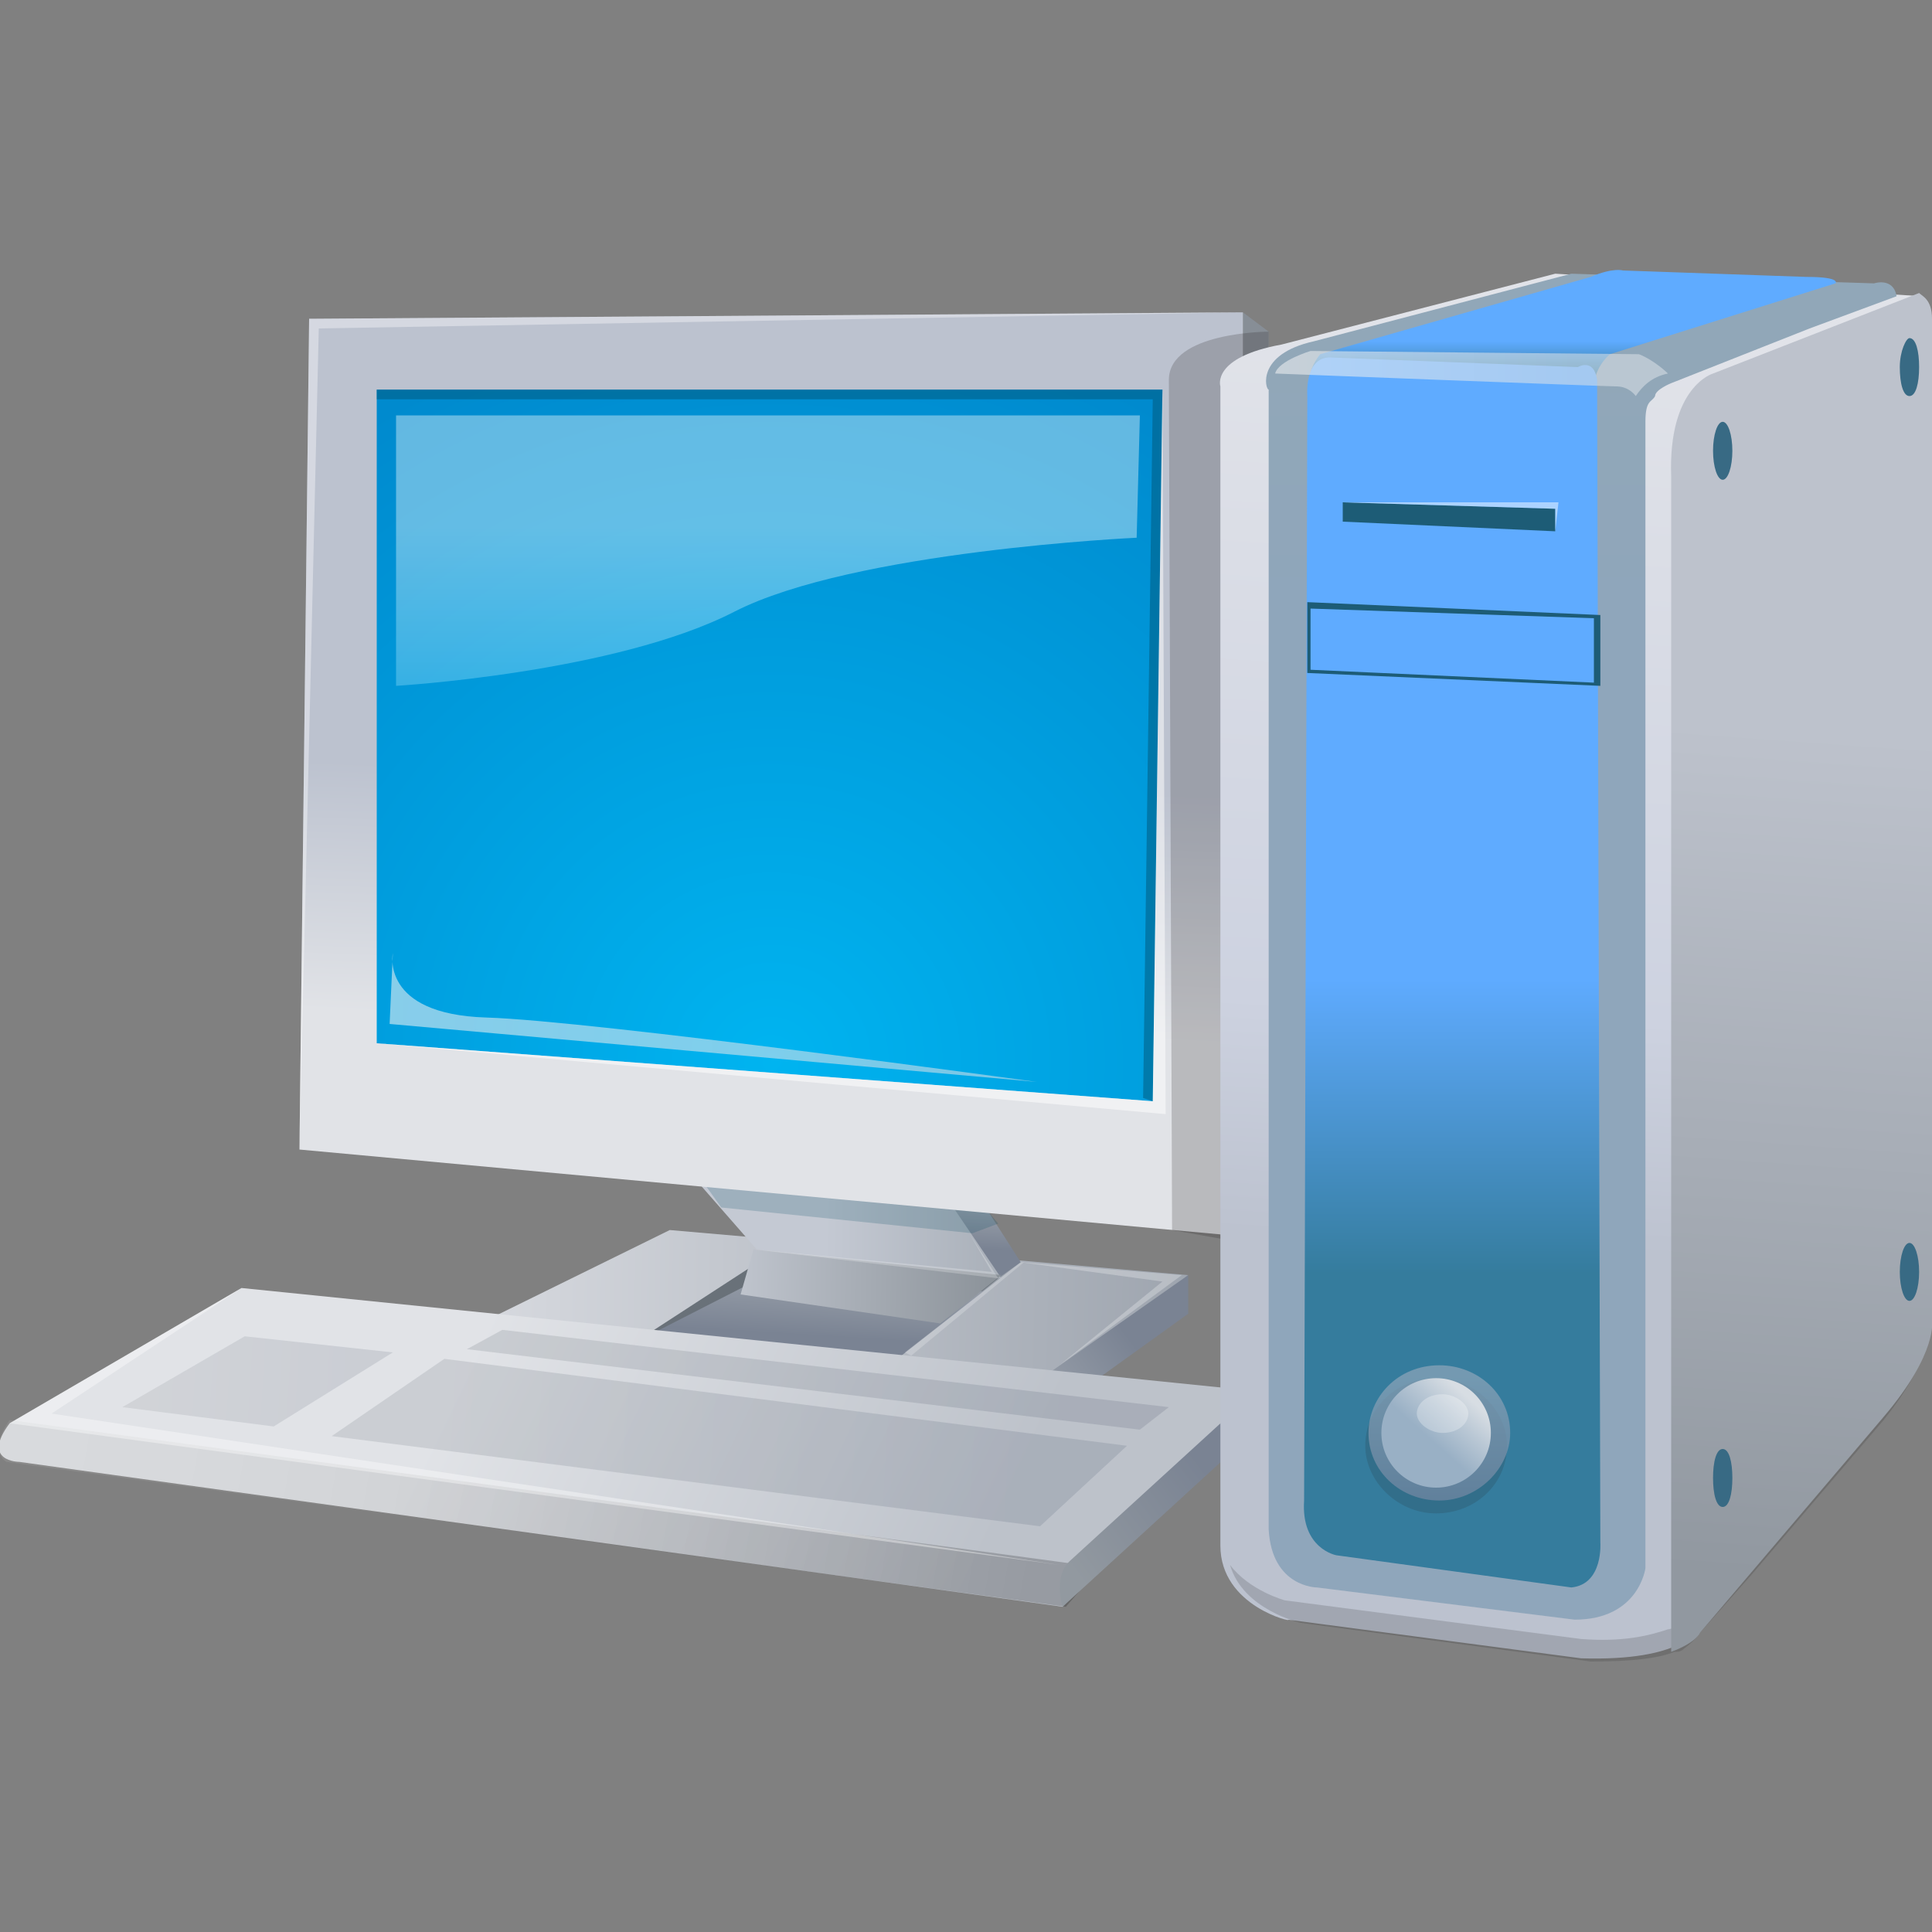 <?xml version="1.0" encoding="utf-8"?>
<!-- Generator: Adobe Illustrator 16.0.0, SVG Export Plug-In . SVG Version: 6.00 Build 0)  -->
<!DOCTYPE svg PUBLIC "-//W3C//DTD SVG 1.1//EN" "http://www.w3.org/Graphics/SVG/1.1/DTD/svg11.dtd">
<svg version="1.1" id="图层_1" xmlns="http://www.w3.org/2000/svg" xmlns:xlink="http://www.w3.org/1999/xlink" x="0px" y="0px"
	 width="60px" height="60px" viewBox="0 0 60 60" style="enable-background:new 0 0 60 60;" xml:space="preserve">
<rect x="0" y="0" width="60" height="60" fill="#808080" stroke="none"/>
<style type="text/css">
<![CDATA[
	.st0{opacity:0.23;fill:#FFFFFF;}
	.st1{opacity:0.15;fill:#221E1F;}
	.st2{opacity:0;fill:#FFFFFF;}
	.st3{opacity:0.51;fill:#00567B;}
	.st4{opacity:0.22;fill:url(#SVGID_20_);}
	.st5{opacity:0.28;fill:#FFFFFF;}
	.st6{fill:#1D5C76;}
	.st7{opacity:0.3;fill:url(#SVGID_19_);}
	.st8{opacity:0.48;fill:#FFFFFF;}
	.st9{opacity:0.17;fill:#221E1F;}
	.st10{opacity:0.76;fill:url(#SVGID_29_);}
	.st11{opacity:0.39;fill:url(#SVGID_16_);}
	.st12{fill:url(#SVGID_1_);}
	.st13{fill:url(#SVGID_2_);}
	.st14{fill:url(#SVGID_3_);}
	.st15{fill:url(#SVGID_4_);}
	.st16{fill:url(#SVGID_5_);}
	.st17{fill:url(#SVGID_6_);}
	.st18{fill:url(#SVGID_7_);}
	.st19{fill:url(#SVGID_8_);}
	.st20{fill:url(#SVGID_9_);}
	.st21{opacity:0.2;fill:url(#SVGID_11_);}
	.st22{opacity:0.57;fill:url(#SVGID_17_);}
	.st23{opacity:0.57;fill:url(#SVGID_27_);}
	.st24{opacity:0.21;fill:#221E1F;}
	.st25{fill:#697179;}
	.st26{opacity:0.37;fill:#FFFFFF;}
	.st27{opacity:0.29;fill:url(#SVGID_18_);}
	.st28{opacity:0.2;fill:#054E65;}
	.st29{fill:#386A84;}
	.st30{opacity:0.21;fill:#FFFFFF;}
	.st31{fill:url(#SVGID_10_);}
	.st32{fill:url(#SVGID_12_);}
	.st33{fill:url(#SVGID_13_);}
	.st34{fill:url(#SVGID_14_);}
	.st35{fill:url(#SVGID_15_);}
	.st36{fill:url(#SVGID_21_);}
	.st37{fill:url(#SVGID_22_);}
	.st38{fill:url(#SVGID_23_);}
	.st39{fill:url(#SVGID_24_);}
	.st40{fill:url(#SVGID_25_);}
	.st41{fill:url(#SVGID_26_);}
	.st42{fill:url(#SVGID_28_);}
	.st43{fill:url(#SVGID_30_);}
	.st44{opacity:0.51;fill:#FFFFFF;}
	.st45{opacity:0.26;fill:#FFFFFF;}
]]>
</style>
<rect class="st2" width="60" height="60"/>
<g>
	<g>
		<g>
			
				<linearGradient id="SVGID_1_" gradientUnits="userSpaceOnUse" x1="1794.337" y1="15.371" x2="1793.723" y2="29.049" gradientTransform="matrix(-1 0 0 1 1832.941 0)">
				<stop  offset="0" style="stop-color:#878E96"/>
				<stop  offset="0.994" style="stop-color:#9FA6B1"/>
			</linearGradient>
			<polygon class="st12" points="38.6,9.7 39.4,10.3 39.4,37.8 38.6,38.4 			"/>
			
				<linearGradient id="SVGID_2_" gradientUnits="userSpaceOnUse" x1="1797.019" y1="30.085" x2="1796.615" y2="13.334" gradientTransform="matrix(-1 0 0 1 1832.941 0)">
				<stop  offset="0" style="stop-color:#E5E7EB"/>
				<stop  offset="0.681" style="stop-color:#93ABBF"/>
				<stop  offset="1" style="stop-color:#7192AD"/>
			</linearGradient>
			<polygon class="st13" points="36.1,12.1 36.3,11.7 36.3,11.7 36.1,34.5 36.1,34.5 35.8,34.2 			"/>
			<g>
				<g>
					
						<linearGradient id="SVGID_3_" gradientUnits="userSpaceOnUse" x1="1795.453" y1="41.997" x2="1821.12" y2="41.513" gradientTransform="matrix(-1 0 0 1 1832.941 0)">
						<stop  offset="5.618000e-003" style="stop-color:#9DA4AE"/>
						<stop  offset="0.989" style="stop-color:#DEE0E5"/>
					</linearGradient>
					<polygon class="st14" points="36.9,39.6 20.8,38.2 14.5,41.3 14.4,42.2 30.5,45.4 					"/>
					
						<linearGradient id="SVGID_4_" gradientUnits="userSpaceOnUse" x1="1807.306" y1="41.502" x2="1807.134" y2="38.715" gradientTransform="matrix(-1 0 0 1 1832.941 0)">
						<stop  offset="0" style="stop-color:#7A8393"/>
						<stop  offset="0.994" style="stop-color:#A8AEB5"/>
					</linearGradient>
					<polygon class="st15" points="31.7,39.2 27.1,42.8 19.7,41.7 25.1,38.5 					"/>
					
						<linearGradient id="SVGID_5_" gradientUnits="userSpaceOnUse" x1="1802.553" y1="38.773" x2="1802.436" y2="36.872" gradientTransform="matrix(-1 0 0 1 1832.941 0)">
						<stop  offset="0" style="stop-color:#7A8393"/>
						<stop  offset="0.994" style="stop-color:#A8AEB5"/>
					</linearGradient>
					<polygon class="st16" points="31,39.7 31.7,39.2 30.1,36.7 29.2,36.9 					"/>
					
						<linearGradient id="SVGID_6_" gradientUnits="userSpaceOnUse" x1="1807.312" y1="38.074" x2="1797.347" y2="38.133" gradientTransform="matrix(-1 0 0 1 1832.941 0)">
						<stop  offset="0" style="stop-color:#C4C9D3"/>
						<stop  offset="0.983" style="stop-color:#949CA4"/>
					</linearGradient>
					<polygon class="st17" points="21.4,36.4 23.5,38.8 31.1,39.7 29.2,36.9 					"/>
					
						<linearGradient id="SVGID_7_" gradientUnits="userSpaceOnUse" x1="1797.918" y1="41.488" x2="1801.981" y2="44.528" gradientTransform="matrix(-1 0 0 1 1832.941 0)">
						<stop  offset="0" style="stop-color:#7A8393"/>
						<stop  offset="0.994" style="stop-color:#A8AEB5"/>
					</linearGradient>
					<polygon class="st18" points="36.9,39.6 30.5,44.1 30.5,45.4 36.9,40.8 					"/>
					
						<linearGradient id="SVGID_8_" gradientUnits="userSpaceOnUse" x1="1810.49" y1="44.446" x2="1810.425" y2="41.72" gradientTransform="matrix(-1 0 0 1 1832.941 0)">
						<stop  offset="0.275" style="stop-color:#A5B8CB"/>
						<stop  offset="1" style="stop-color:#7192AD"/>
					</linearGradient>
					<polygon class="st19" points="30.5,44.1 14.5,41.3 14.4,42.2 30.5,45.4 					"/>
					<polygon class="st25" points="19.7,41.7 24.2,39.4 30.5,40.1 31,39.7 23.7,39.1 					"/>
					
						<linearGradient id="SVGID_9_" gradientUnits="userSpaceOnUse" x1="1801.602" y1="40.067" x2="1810.867" y2="39.893" gradientTransform="matrix(-1 0 0 1 1832.941 0)">
						<stop  offset="5.618000e-003" style="stop-color:#899097"/>
						<stop  offset="0.989" style="stop-color:#C4C9D2"/>
					</linearGradient>
					<polygon class="st20" points="23.4,38.8 23,40.2 29.2,41.1 31.1,39.6 					"/>
				</g>
				<polygon class="st28" points="21.9,36.8 22.4,37.5 30.2,38.3 31,38 30.5,37.4 				"/>
			</g>
			<g>
				
					<linearGradient id="SVGID_10_" gradientUnits="userSpaceOnUse" x1="1799.479" y1="50.923" x2="1818.261" y2="41.883" gradientTransform="matrix(-1 0 0 1 1832.941 0)">
					<stop  offset="0.18" style="stop-color:#BDC2CA"/>
					<stop  offset="1" style="stop-color:#E1E3E7"/>
				</linearGradient>
				<path class="st31" d="M33,49.9L0.6,45.4c0,0-1.2,0-0.3-1.2L7.5,40L39,43.2L33,49.9z"/>
				
					<linearGradient id="SVGID_11_" gradientUnits="userSpaceOnUse" x1="1830.519" y1="44.431" x2="1801.021" y2="49.725" gradientTransform="matrix(-1 0 0 1 1832.941 0)">
					<stop  offset="0" style="stop-color:#B2B2B2"/>
					<stop  offset="0.121" style="stop-color:#ADADAD"/>
					<stop  offset="0.275" style="stop-color:#9D9D9D"/>
					<stop  offset="0.446" style="stop-color:#838383"/>
					<stop  offset="0.63" style="stop-color:#5F5F5F"/>
					<stop  offset="0.822" style="stop-color:#313131"/>
					<stop  offset="1" style="stop-color:#000000"/>
				</linearGradient>
				<path class="st21" d="M33.8,49.1l-0.7,0.8L0.2,45.4c0,0-0.6-0.3,0.1-1.3l33.3,4.5L33.8,49.1z"/>
				
					<linearGradient id="SVGID_12_" gradientUnits="userSpaceOnUse" x1="1795.585" y1="45.547" x2="1799.753" y2="48.665" gradientTransform="matrix(-1 0 0 1 1832.941 0)">
					<stop  offset="0" style="stop-color:#7A8393"/>
					<stop  offset="0.994" style="stop-color:#9299A0"/>
				</linearGradient>
				<path class="st32" d="M39,43.2l-0.1,1.3L33,49.9c0,0-0.3-0.9,0.2-1.4L39,43.2z"/>
			</g>
			
				<linearGradient id="SVGID_13_" gradientUnits="userSpaceOnUse" x1="1808.767" y1="21.983" x2="1809.234" y2="34.083" gradientTransform="matrix(-1 0 0 1 1832.941 0)">
				<stop  offset="0.18" style="stop-color:#BCC2CF"/>
				<stop  offset="0.82" style="stop-color:#E1E3E7"/>
				<stop  offset="1" style="stop-color:#E1E3E7"/>
			</linearGradient>
			<polygon class="st33" points="38.6,9.7 38.6,38.4 9.3,35.7 9.6,9.9 			"/>
			<g>
				
					<linearGradient id="SVGID_14_" gradientUnits="userSpaceOnUse" x1="1796.625" y1="11.73" x2="1796.624" y2="11.709" gradientTransform="matrix(-1 0 0 1 1832.941 0)">
					<stop  offset="0" style="stop-color:#E5E7EB"/>
					<stop  offset="0.681" style="stop-color:#93ABBF"/>
					<stop  offset="1" style="stop-color:#7192AD"/>
				</linearGradient>
				<polygon class="st34" points="36.3,11.7 36.3,11.7 36.3,11.7 36.3,11.7 				"/>
				
					<radialGradient id="SVGID_15_" cx="1808.987" cy="32.98" r="23.513" gradientTransform="matrix(-1 0 0 1 1832.941 0)" gradientUnits="userSpaceOnUse">
					<stop  offset="0" style="stop-color:#00B4F0"/>
					<stop  offset="1" style="stop-color:#008ACE"/>
				</radialGradient>
				<polygon class="st35" points="11.7,32.4 11.7,12.1 11.7,12.1 36.1,12.1 36.1,12.1 35.8,34.2 35.8,34.2 11.7,32.4 				"/>
			</g>
		</g>
		
			<linearGradient id="SVGID_16_" gradientUnits="userSpaceOnUse" x1="1809.062" y1="23.623" x2="1809.062" y2="16.281" gradientTransform="matrix(-1 0 0 1 1832.941 0)">
			<stop  offset="0.154" style="stop-color:#71CFF4"/>
			<stop  offset="0.994" style="stop-color:#FFFFFF"/>
		</linearGradient>
		<path class="st11" d="M35.3,16.7l0.1-3.8H12.3v8.4c0,0,6.8-0.4,10.5-2.3C26.5,17.1,35.3,16.7,35.3,16.7z"/>
		<polygon class="st3" points="35.8,34.2 36.1,12.1 11.7,12.1 11.7,12.4 35.8,12.4 35.5,34.1 		"/>
		<polygon class="st0" points="30.1,38.3 31,39.7 23.4,38.8 30.8,39.5 		"/>
		<polygon class="st44" points="36.1,12.1 35.8,34.2 11.7,32.4 36.2,34.6 		"/>
		<polygon class="st26" points="38.6,9.7 9.6,9.9 9.3,35.7 9.9,10.2 		"/>
		<polygon class="st45" points="32.9,42.4 36.7,39.6 31.7,39.2 36.1,39.8 		"/>
		<polygon class="st30" points="31.7,39.2 28.1,42 28.3,42.1 31.8,39.2 		"/>
		<polygon class="st26" points="7.5,40 0.3,44.2 32.9,48.6 1.6,43.9 		"/>
		<path class="st24" d="M39.4,10.3c0,0-3.1,0-3.1,1.5l0.1,26.4l2.8,0.5L39.4,10.3z"/>
		
			<linearGradient id="SVGID_17_" gradientUnits="userSpaceOnUse" x1="1800.778" y1="31.585" x2="1820.885" y2="31.585" gradientTransform="matrix(-1 0 0 1 1832.941 0)">
			<stop  offset="0.231" style="stop-color:#D8DFE6"/>
			<stop  offset="1" style="stop-color:#EEF0F2"/>
		</linearGradient>
		<path class="st22" d="M32.2,33.6l-20.1-1.8l0.1-2.2c0,0-0.4,1.9,2.9,2C18.4,31.7,32.2,33.6,32.2,33.6z"/>
		
			<linearGradient id="SVGID_18_" gradientUnits="userSpaceOnUse" x1="1801.358" y1="45.305" x2="1819.442" y2="44.227" gradientTransform="matrix(-1 0 0 1 1832.941 0)">
			<stop  offset="0" style="stop-color:#7A8393"/>
			<stop  offset="0.994" style="stop-color:#949AA1"/>
		</linearGradient>
		<polygon class="st27" points="32.3,47.4 35,44.9 13.8,42.2 10.3,44.6 		"/>
		
			<linearGradient id="SVGID_19_" gradientUnits="userSpaceOnUse" x1="1799.597" y1="43.335" x2="1815.689" y2="42.376" gradientTransform="matrix(-1 0 0 1 1832.941 0)">
			<stop  offset="0" style="stop-color:#7A8393"/>
			<stop  offset="0.994" style="stop-color:#949AA1"/>
		</linearGradient>
		<polygon class="st7" points="35.4,44.4 36.3,43.7 15.6,41.3 14.5,41.9 		"/>
		
			<linearGradient id="SVGID_20_" gradientUnits="userSpaceOnUse" x1="1821.967" y1="43.041" x2="1828.057" y2="42.678" gradientTransform="matrix(-1 0 0 1 1832.941 0)">
			<stop  offset="0" style="stop-color:#7A8393"/>
			<stop  offset="0.994" style="stop-color:#949AA1"/>
		</linearGradient>
		<polygon class="st4" points="8.5,44.3 12.2,42 7.6,41.5 3.8,43.7 		"/>
		<g>
			
				<linearGradient id="SVGID_21_" gradientUnits="userSpaceOnUse" x1="1785.864" y1="38.767" x2="1784.134" y2="10.649" gradientTransform="matrix(-1 0 0 1 1832.941 0)">
				<stop  offset="0" style="stop-color:#BCC2CF"/>
				<stop  offset="0.258" style="stop-color:#CDD2E0"/>
				<stop  offset="1" style="stop-color:#E1E3E9"/>
			</linearGradient>
			<path class="st36" d="M37.9,48l0-36c0,0-0.3-0.9,1.9-1.3l8.5-2.2l11.4,0.7l-5.3,2.2c-1.8,0.2-2.2,2.5-2.2,2.5v32.3
				c0.1,1.8,0.3,2.5,0.3,2.5l-0.3,1.1c-0.1-0.3-0.2-1.2-0.2-1.2l2.3,0.2l-1.6,1.8c0,0-0.4,1-3.6,0.9l-9.1-1.2
				C40.2,50.4,37.9,49.9,37.9,48z"/>
			<g>
				<path class="st9" d="M39.9,49.7l9.2,1.2c1.3,0.1,2.1-0.1,2.7-0.3v0c0.1,0,0.3-0.1,0.4-0.2c0.5-0.2,0.5-0.5,0.5-0.5l1.6-1.8l0,0
					l4.2-4.8c0.9-1,1.3-1.8,1.4-2.3v0.1c0,0,0.2,1-1.4,3l-4.1,4.8l0,0l-1.6,1.8c0,0-0.1,0.2-0.5,0.5c-0.1,0.1-0.2,0.1-0.3,0.1l0,0
					c-0.5,0.2-1.3,0.3-2.6,0.3l-9-1.2c0,0-1.8-0.4-2.2-1.8C38.8,49.4,39.9,49.7,39.9,49.7z"/>
			</g>
			
				<linearGradient id="SVGID_22_" gradientUnits="userSpaceOnUse" x1="1783.898" y1="19.416" x2="1783.898" y2="10.774" gradientTransform="matrix(-1 0 0 1 1832.941 0)">
				<stop  offset="5.618000e-003" style="stop-color:#8FA6BB"/>
				<stop  offset="1" style="stop-color:#91A7B8"/>
			</linearGradient>
			<path class="st37" d="M40.8,10.6l8-2.1l9.4,0.3c0,0,0.6-0.2,0.7,0.4l-2.7,1l-4.3,1.7c0,0-0.5,0.2-0.5,0.4
				c-0.1,0.2-0.3,0.1-0.3,0.8l0,35.6c0,0-0.2,1.6-2.2,1.6l-8-1c0,0-1.4,0-1.5-1.8V12.1C39.3,12.1,39,11,40.8,10.6z"/>
			
				<linearGradient id="SVGID_23_" gradientUnits="userSpaceOnUse" x1="1784.067" y1="8.976" x2="1784.067" y2="11.656" gradientTransform="matrix(-1 0 0 1 1832.941 0)">
				<stop  offset="0.607" style="stop-color:#5FABFF"/>
				<stop  offset="1" style="stop-color:#357C9D"/>
			</linearGradient>
			<path class="st38" d="M42,12.7c2,0.3,7.5-0.5,7.5-0.8c0.1-0.6,0.5-0.9,0.5-0.9l7-2.2c0,0,0.2-0.2-0.9-0.2l-5.7-0.2
				c0,0-0.3-0.1-1,0.2L41,11C41,11,39.8,12.4,42,12.7z"/>
			
				<linearGradient id="SVGID_24_" gradientUnits="userSpaceOnUse" x1="1787.828" y1="16.271" x2="1787.828" y2="39.548" gradientTransform="matrix(-1 0 0 1 1832.941 0)">
				<stop  offset="0.607" style="stop-color:#5FABFF"/>
				<stop  offset="1" style="stop-color:#357C9D"/>
			</linearGradient>
			<path class="st39" d="M49.6,11.8l0.1,36.1c0,0,0.1,1.3-0.9,1.4l-7.3-1c0,0-1.1-0.2-1-1.7l0.1-34.3c0,0-0.1-1.2,0.7-1.2l7.7,0.3
				C49,11.4,49.5,11.1,49.6,11.8z"/>
			<polygon class="st6" points="48.3,15.8 48.3,16.5 41.7,16.2 41.7,15.6 			"/>
			<path class="st1" d="M44.6,42.8c1.2,0,2.2,1,2.2,2.1c0,1.2-1,2.1-2.2,2.1c-1.2,0-2.2-1-2.2-2.1C42.4,43.7,43.4,42.8,44.6,42.8z"
				/>
			
				<linearGradient id="SVGID_25_" gradientUnits="userSpaceOnUse" x1="1778.522" y1="49.046" x2="1776.623" y2="22.475" gradientTransform="matrix(-1 0 0 1 1832.941 0)">
				<stop  offset="5.618000e-003" style="stop-color:#9198A0"/>
				<stop  offset="0.989" style="stop-color:#BDC2CC"/>
			</linearGradient>
			<path class="st40" d="M53.2,11.6l6.4-2.5C59.7,9.2,60,9.3,60,9.9L60,41c0,0,0.2,1-1.5,3l-5.7,6.7c0,0-0.1,0.3-0.9,0.6V14.8
				C51.8,12,53.2,11.6,53.2,11.6z"/>
			<path class="st29" d="M59,11.4c0,0.5,0.1,0.9,0.3,0.9c0.2,0,0.3-0.4,0.3-0.9c0-0.5-0.1-0.9-0.3-0.9C59.2,10.5,59,10.9,59,11.4z"
				/>
			<ellipse class="st29" cx="53.5" cy="14" rx="0.3" ry="0.9"/>
			<ellipse class="st29" cx="59.3" cy="39.5" rx="0.3" ry="0.9"/>
			<path class="st29" d="M53.2,45.9c0,0.5,0.1,0.9,0.3,0.9c0.2,0,0.3-0.4,0.3-0.9c0-0.5-0.1-0.9-0.3-0.9
				C53.3,45,53.2,45.4,53.2,45.9z"/>
			
				<linearGradient id="SVGID_26_" gradientUnits="userSpaceOnUse" x1="1776.376" y1="8.86" x2="1776.376" y2="8.86" gradientTransform="matrix(-1 0 0 1 1832.941 0)">
				<stop  offset="0" style="stop-color:#15539B"/>
				<stop  offset="0.994" style="stop-color:#008ACE"/>
			</linearGradient>
			<path class="st41" d="M56.6,8.9"/>
			
				<linearGradient id="SVGID_27_" gradientUnits="userSpaceOnUse" x1="1781.098" y1="11.546" x2="1793.211" y2="11.546" gradientTransform="matrix(-1 0 0 1 1832.941 0)">
				<stop  offset="0.231" style="stop-color:#D8DFE6"/>
				<stop  offset="1" style="stop-color:#EEF0F2"/>
			</linearGradient>
			<path class="st23" d="M50.8,12.3c0.2-0.3,0.5-0.6,1-0.7c0,0-0.4-0.4-0.9-0.6l-10.2-0.1c0,0-1,0.3-1.1,0.7c0,0,10.3,0.4,10.6,0.4
				C50.6,12,50.8,12.3,50.8,12.3z"/>
			
				<radialGradient id="SVGID_28_" cx="1787.817" cy="43.576" r="0" gradientTransform="matrix(-1 0 0 1 1832.941 0)" gradientUnits="userSpaceOnUse">
				<stop  offset="0" style="stop-color:#E5E7EB"/>
				<stop  offset="0.233" style="stop-color:#CFD7DF"/>
				<stop  offset="0.717" style="stop-color:#95ADC0"/>
				<stop  offset="1" style="stop-color:#7192AD"/>
			</radialGradient>
			<path class="st42" d="M45.1,43.6"/>
			<g>
				
					<linearGradient id="SVGID_29_" gradientUnits="userSpaceOnUse" x1="1788.29" y1="46.672" x2="1788.29" y2="42.725" gradientTransform="matrix(-1 0 0 1 1832.941 0)">
					<stop  offset="0" style="stop-color:#6F86A1"/>
					<stop  offset="0.989" style="stop-color:#87A2B7"/>
				</linearGradient>
				<path class="st10" d="M42.5,44.5c0,1.2,1,2.1,2.2,2.1c1.2,0,2.2-1,2.2-2.1c0-1.2-1-2.1-2.2-2.1C43.4,42.4,42.5,43.4,42.5,44.5z"
					/>
				
					<linearGradient id="SVGID_30_" gradientUnits="userSpaceOnUse" x1="1787.32" y1="43.432" x2="1789.375" y2="45.736" gradientTransform="matrix(-1 0 0 1 1832.941 0)">
					<stop  offset="0" style="stop-color:#D7DDE3"/>
					<stop  offset="0.246" style="stop-color:#BAC8D5"/>
					<stop  offset="0.566" style="stop-color:#99B0C5"/>
				</linearGradient>
				<circle class="st43" cx="44.6" cy="44.5" r="1.7"/>
			</g>
			<polygon class="st8" points="48.3,16.5 48.3,15.8 41.7,15.6 48.4,15.6 			"/>
			<path class="st5" d="M44,43.9c0,0.3,0.4,0.6,0.8,0.6c0.5,0,0.8-0.3,0.8-0.6c0-0.3-0.4-0.6-0.8-0.6C44.3,43.3,44,43.6,44,43.9z"/>
		</g>
		<path class="st6" d="M40.6,18.7l0,2.2l9.1,0.4l0-2.2L40.6,18.7z M40.7,18.9l8.8,0.3v2l-8.8-0.4V18.9z"/>
	</g>
</g>
</svg>
